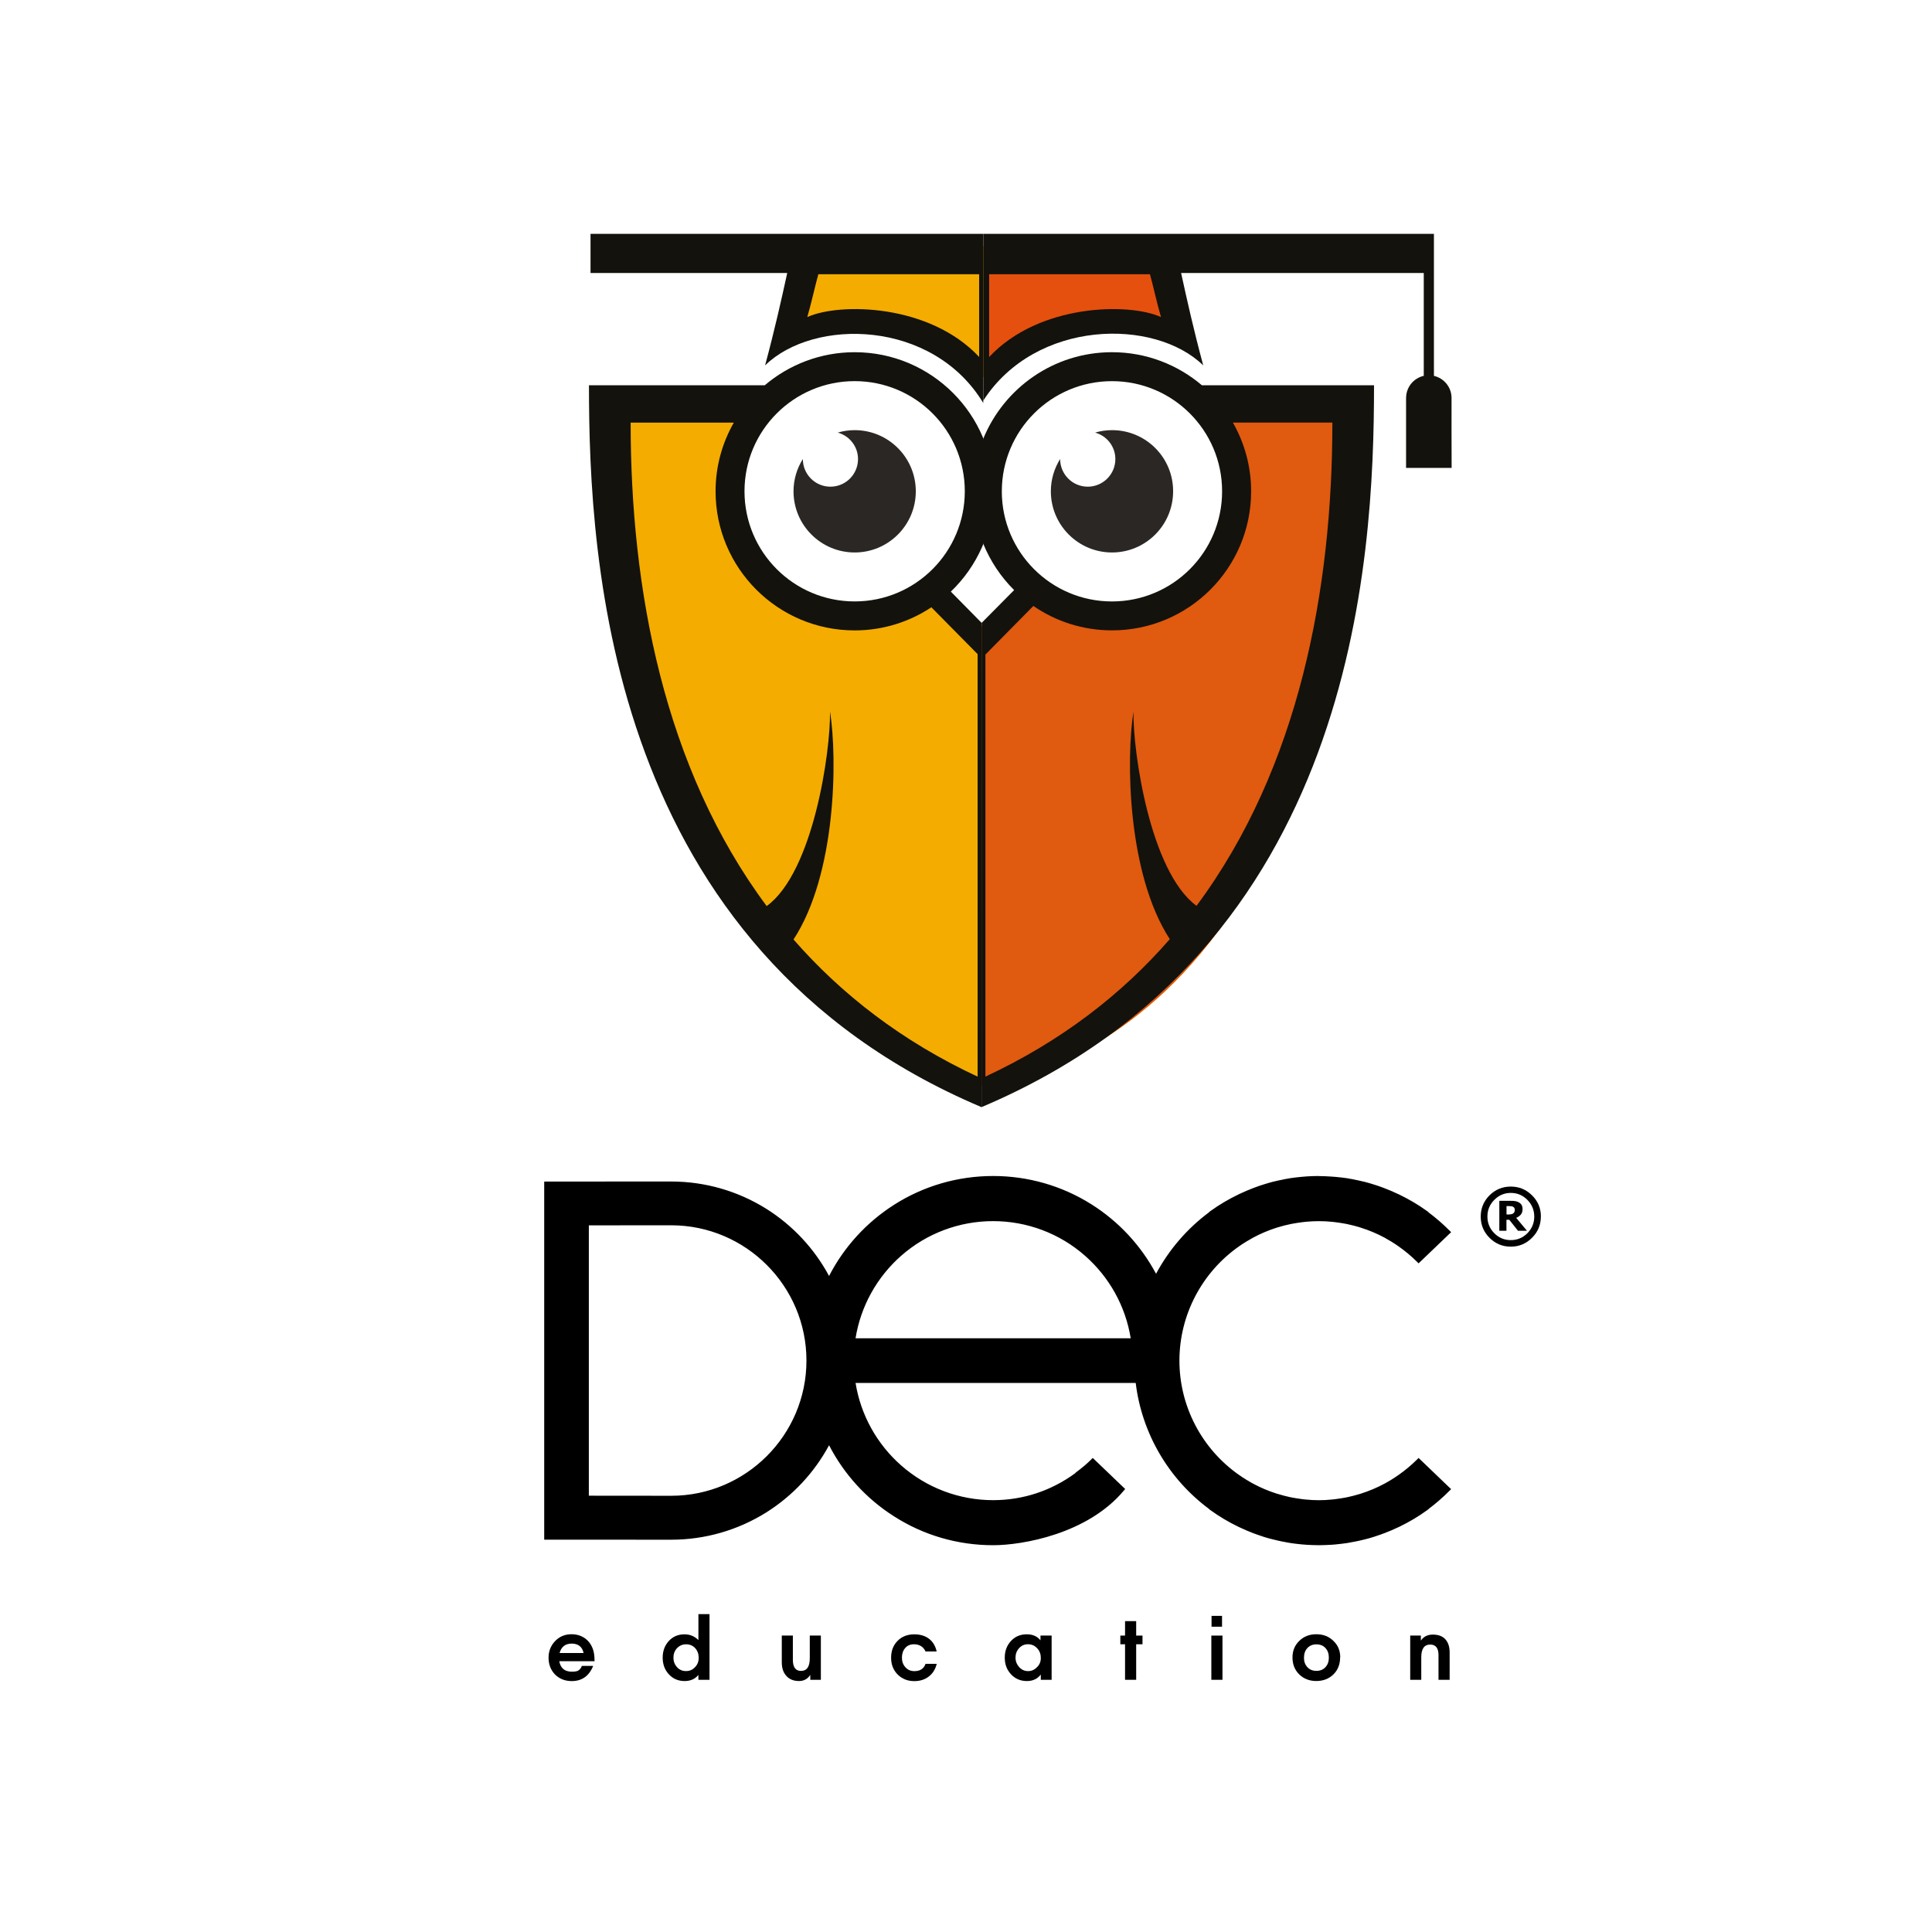 <?xml version="1.0" encoding="UTF-8" standalone="no"?>
<!-- Generator: Adobe Illustrator 16.0.0, SVG Export Plug-In . SVG Version: 6.00 Build 0)  -->
<!DOCTYPE svg  PUBLIC '-//W3C//DTD SVG 1.1//EN'  'http://www.w3.org/Graphics/SVG/1.1/DTD/svg11.dtd'>
<svg id="icons" xmlns="http://www.w3.org/2000/svg" enable-background="new 0 0 180.467 180.468" xml:space="preserve" height="180.47px" viewBox="0 0 180.467 180.468" width="180.47px" version="1.1" y="0px" x="0px" xmlns:xlink="http://www.w3.org/1999/xlink">
<switch>
	<g>
			<rect width="180.47" height="180.47" fill="#fff"/>
				<path d="m123.14 144.23c-0.364-0.004-0.739-0.017-1.146-0.051-0.135-0.006-0.261-0.008-0.382-0.027-0.383-0.031-0.727-0.076-1.053-0.123-0.113-0.015-0.215-0.037-0.328-0.054l-0.135-0.029c-0.213-0.036-0.428-0.083-0.645-0.128l-0.113-0.027c-0.139-0.029-0.277-0.061-0.421-0.1-0.276-0.064-0.554-0.147-0.843-0.242-0.194-0.058-0.394-0.128-0.639-0.213-0.109-0.044-0.223-0.084-0.332-0.124-0.43-0.16-0.846-0.336-1.246-0.524l-0.041-0.022c-0.021-0.015-0.049-0.021-0.071-0.038-0.929-0.441-1.796-0.959-2.579-1.521l-0.084-0.058 0.01-0.016c-3.856-2.823-6.371-7.134-6.915-11.857h-26.39c0.967 6.375 6.525 11.161 12.979 11.161 2.815 0 5.511-0.896 7.792-2.584v-0.025l0.043-0.032c0.546-0.407 1.002-0.798 1.395-1.185l0.076-0.074 2.883 2.753-0.063 0.079c-3.349 4.006-9.397 5.062-12.125 5.062-6.55 0-12.399-3.616-15.327-9.463-2.878 5.528-8.51 8.949-14.744 8.949-0.114 0-11.597-0.006-11.654-0.006l-0.102-0.002v-33.23l0.102-0.003c0.051 0 11.54-0.002 11.654-0.002 6.234 0 11.866 3.421 14.744 8.943 2.928-5.843 8.777-9.463 15.327-9.463 6.442 0 12.251 3.546 15.218 9.258 1.219-2.345 2.979-4.396 5.107-5.956l0.074-0.075c0.783-0.561 1.65-1.072 2.581-1.523 0.021-0.015 0.052-0.025 0.075-0.039l0.035-0.013c0.395-0.188 0.814-0.368 1.246-0.53 0.109-0.042 0.223-0.085 0.332-0.124 0.209-0.074 0.419-0.15 0.639-0.214 0.295-0.095 0.574-0.173 0.843-0.241 0.159-0.043 0.315-0.078 0.479-0.112l0.055-0.013c0.217-0.048 0.432-0.095 0.645-0.133l0.158-0.026c0.104-0.02 0.203-0.038 0.305-0.054 0.322-0.051 0.666-0.091 1.057-0.127 0.117-0.011 0.238-0.02 0.361-0.027 0.428-0.031 0.799-0.043 1.148-0.05h0.102c0.362 0.007 0.733 0.019 1.151 0.046 0.121 0.009 0.25 0.02 0.375 0.031 0.387 0.036 0.733 0.076 1.052 0.127 0.104 0.016 0.204 0.034 0.305 0.054l0.161 0.026c0.215 0.038 0.426 0.085 0.641 0.133l0.043 0.007c0.166 0.038 0.33 0.074 0.498 0.118 0.266 0.068 0.545 0.146 0.844 0.241 0.234 0.07 0.461 0.152 0.639 0.214 0.084 0.034 0.17 0.064 0.254 0.096l0.078 0.028c0.425 0.162 0.841 0.34 1.243 0.53l0.11 0.052c0.932 0.451 1.805 0.963 2.584 1.523l0.086 0.064-0.01 0.017c0.701 0.51 1.387 1.102 2.035 1.748l0.076 0.08-2.889 2.764-0.074-0.072c-0.547-0.541-1.145-1.038-1.77-1.475l-0.065-0.048c-0.07-0.051-0.138-0.093-0.204-0.139-0.274-0.177-0.551-0.344-0.82-0.501l-0.084-0.045c-0.037-0.02-0.068-0.041-0.1-0.061-0.711-0.378-1.465-0.698-2.239-0.945-0.049-0.016-0.214-0.059-0.214-0.059-0.318-0.099-0.641-0.182-0.968-0.254-0.097-0.017-0.188-0.04-0.282-0.057-0.299-0.057-0.625-0.107-0.988-0.151-0.04-0.004-0.074-0.008-0.109-0.016-0.049-0.004-0.094-0.01-0.146-0.013-0.439-0.045-0.85-0.062-1.256-0.062-0.404 0-0.812 0.017-1.257 0.062-0.05 0.003-0.101 0.013-0.145 0.013l-0.104 0.016c-0.365 0.044-0.692 0.095-0.99 0.151-0.095 0.017-0.188 0.04-0.281 0.057-0.33 0.072-0.655 0.155-0.97 0.254 0 0-0.179 0.046-0.212 0.06-0.781 0.246-1.531 0.566-2.24 0.946-0.038 0.02-0.072 0.039-0.102 0.061-0.029 0.014-0.054 0.031-0.084 0.043-0.289 0.166-0.566 0.333-0.818 0.501-0.096 0.058-0.182 0.122-0.273 0.187-3.536 2.459-5.652 6.492-5.652 10.785 0 4.3 2.116 8.333 5.652 10.795 0.102 0.065 0.185 0.123 0.273 0.184 0.252 0.165 0.525 0.33 0.818 0.495 0.03 0.019 0.055 0.032 0.087 0.05 0.032 0.022 0.061 0.036 0.099 0.062 0.709 0.377 1.459 0.694 2.24 0.941 0.041 0.016 0.09 0.024 0.133 0.04l0.076 0.021c0.317 0.096 0.643 0.178 0.973 0.251 0.094 0.022 0.187 0.039 0.281 0.061 0.303 0.054 0.628 0.106 0.992 0.147l0.1 0.015c0.047 0.005 0.098 0.015 0.147 0.018 0.448 0.044 0.86 0.065 1.257 0.065 0.398 0 0.808-0.021 1.256-0.065 0.053-0.003 0.098-0.013 0.146-0.018l0.109-0.015c0.355-0.041 0.684-0.094 0.988-0.147 0.094-0.021 0.186-0.038 0.282-0.061 0.327-0.073 0.649-0.155 0.968-0.251l0.025-0.008c0.061-0.016 0.123-0.034 0.188-0.053 0.774-0.247 1.528-0.564 2.239-0.941 0.026-0.023 0.06-0.04 0.096-0.059 0.026-0.018 0.059-0.035 0.088-0.054 0.274-0.154 0.55-0.319 0.82-0.495 0.062-0.041 0.12-0.089 0.188-0.128l0.082-0.056c0.625-0.441 1.226-0.937 1.77-1.477l0.074-0.074 2.889 2.761-0.076 0.074c-0.648 0.656-1.334 1.245-2.035 1.759l-0.076 0.076c-0.779 0.562-1.652 1.08-2.584 1.523-0.017 0.016-0.11 0.052-0.11 0.052-0.402 0.195-0.826 0.373-1.243 0.531l-0.036 0.012c-0.101 0.044-0.198 0.08-0.296 0.112-0.247 0.085-0.448 0.155-0.639 0.213-0.296 0.095-0.571 0.178-0.844 0.242-0.147 0.039-0.293 0.07-0.445 0.101l-0.09 0.026c-0.221 0.045-0.432 0.092-0.646 0.128l-0.139 0.029c-0.105 0.017-0.211 0.039-0.327 0.054-0.321 0.047-0.669 0.092-1.052 0.123-0.125 0.02-0.254 0.021-0.375 0.027-0.414 0.034-0.781 0.047-1.133 0.051h-0.131zm-60.443-4.4c7.023 0 12.74-5.713 12.74-12.738 0-7.021-5.717-12.738-12.74-12.738-0.031 0-5.064 0.004-7.801 0.004v25.47c2.737 0.01 7.77 0.01 7.801 0.01zm43.043-14.72c-0.961-6.371-6.518-11.159-12.972-11.159s-12.013 4.788-12.979 11.159h25.951z"/>
				<path d="m123.2 110.06c0.021 0 0.036 0.003 0.051 0.003 0.373 0 0.754 0.02 1.125 0.04 0.126 0.011 0.25 0.021 0.37 0.034 0.358 0.028 0.706 0.075 1.054 0.125 0.154 0.023 0.305 0.054 0.451 0.08 0.219 0.039 0.434 0.085 0.646 0.129 0.181 0.039 0.355 0.078 0.53 0.122 0.281 0.076 0.561 0.153 0.842 0.244 0.216 0.064 0.428 0.137 0.635 0.211 0.109 0.042 0.217 0.079 0.333 0.125 0.415 0.16 0.835 0.335 1.237 0.527 0.033 0.016 0.068 0.033 0.103 0.049 0.903 0.436 1.767 0.939 2.569 1.519l-0.007 0.016c0.753 0.543 1.452 1.147 2.104 1.806l-2.734 2.615c-0.548-0.549-1.146-1.049-1.782-1.491-0.092-0.063-0.181-0.123-0.271-0.183-0.27-0.183-0.544-0.346-0.83-0.504-0.061-0.034-0.119-0.072-0.186-0.108-0.713-0.384-1.471-0.704-2.256-0.956-0.07-0.018-0.139-0.039-0.211-0.061-0.32-0.097-0.652-0.179-0.98-0.252-0.096-0.02-0.188-0.036-0.281-0.059-0.33-0.062-0.664-0.111-1.002-0.151-0.082-0.011-0.166-0.028-0.252-0.03-0.42-0.041-0.838-0.062-1.268-0.062-0.427 0-0.85 0.021-1.27 0.062-0.082 0.002-0.166 0.02-0.251 0.03-0.335 0.04-0.67 0.09-0.997 0.151-0.098 0.022-0.189 0.039-0.285 0.059-0.33 0.073-0.66 0.155-0.98 0.252-0.068 0.021-0.143 0.043-0.211 0.061-0.785 0.252-1.537 0.572-2.256 0.956-0.066 0.036-0.119 0.074-0.187 0.108-0.282 0.158-0.558 0.321-0.827 0.504-0.094 0.06-0.179 0.119-0.273 0.183-3.438 2.396-5.695 6.372-5.695 10.878 0 4.505 2.258 8.484 5.695 10.882 0.095 0.058 0.18 0.12 0.273 0.18 0.27 0.181 0.545 0.347 0.827 0.505 0.067 0.032 0.12 0.071 0.187 0.104 0.719 0.388 1.471 0.704 2.256 0.953 0.068 0.022 0.143 0.042 0.211 0.066 0.32 0.095 0.65 0.177 0.98 0.253 0.096 0.021 0.188 0.034 0.285 0.057 0.327 0.061 0.662 0.112 0.997 0.154 0.085 0.009 0.169 0.024 0.251 0.027 0.42 0.045 0.843 0.065 1.27 0.065 0.43 0 0.848-0.021 1.268-0.065 0.086-0.003 0.17-0.019 0.252-0.027 0.338-0.042 0.672-0.094 1.002-0.154 0.094-0.022 0.186-0.036 0.281-0.057 0.328-0.076 0.66-0.158 0.98-0.253 0.072-0.024 0.141-0.044 0.211-0.066 0.785-0.249 1.543-0.565 2.256-0.953 0.066-0.033 0.125-0.072 0.186-0.104 0.286-0.158 0.561-0.324 0.83-0.505 0.091-0.06 0.18-0.122 0.271-0.18 0.637-0.447 1.234-0.944 1.782-1.491l2.734 2.612c-0.651 0.659-1.351 1.267-2.104 1.806l0.007 0.019c-0.803 0.577-1.666 1.079-2.569 1.514-0.034 0.019-0.069 0.032-0.103 0.054-0.402 0.189-0.822 0.365-1.237 0.523-0.116 0.044-0.224 0.081-0.333 0.123-0.207 0.076-0.419 0.146-0.635 0.213-0.281 0.09-0.561 0.166-0.842 0.237-0.175 0.05-0.35 0.089-0.53 0.128-0.212 0.047-0.427 0.092-0.646 0.129-0.146 0.028-0.297 0.059-0.451 0.082-0.348 0.053-0.695 0.095-1.054 0.121-0.12 0.016-0.244 0.022-0.37 0.032-0.371 0.026-0.752 0.044-1.125 0.044h-0.122c-0.384 0-0.754-0.018-1.128-0.044-0.122-0.01-0.249-0.017-0.374-0.032-0.354-0.026-0.705-0.068-1.045-0.121-0.156-0.023-0.309-0.054-0.459-0.082-0.217-0.037-0.429-0.082-0.641-0.129-0.178-0.039-0.359-0.078-0.534-0.128-0.282-0.071-0.563-0.147-0.841-0.237-0.213-0.066-0.423-0.137-0.633-0.213-0.113-0.042-0.221-0.079-0.33-0.123-0.42-0.158-0.834-0.334-1.24-0.523-0.037-0.021-0.068-0.035-0.104-0.054-0.903-0.435-1.768-0.937-2.569-1.514l0.01-0.019c-3.807-2.747-6.424-7.029-6.964-11.938h-26.624c0.914 6.432 6.422 11.376 13.103 11.376 2.964 0 5.691-0.989 7.899-2.639v-0.021c0.494-0.364 0.97-0.768 1.406-1.196l2.734 2.612c-3.088 3.702-8.77 5.024-12.04 5.024-6.741 0-12.565-3.912-15.325-9.589-2.725 5.384-8.299 9.076-14.746 9.076-0.049 0-11.602-0.005-11.65-0.005v-33.018c0.049 0 11.602-0.008 11.65-0.008 6.447 0 12.021 3.695 14.746 9.08 2.76-5.68 8.584-9.596 15.325-9.596 6.653 0 12.417 3.822 15.216 9.381 1.24-2.445 3.045-4.562 5.254-6.157l-0.01-0.016c0.802-0.579 1.666-1.083 2.569-1.519 0.036-0.016 0.067-0.033 0.104-0.049 0.406-0.192 0.82-0.367 1.24-0.527 0.109-0.046 0.217-0.083 0.33-0.125 0.21-0.074 0.42-0.146 0.633-0.211 0.277-0.091 0.559-0.168 0.841-0.244 0.175-0.044 0.356-0.083 0.534-0.122 0.212-0.044 0.424-0.09 0.641-0.129 0.15-0.026 0.303-0.057 0.459-0.08 0.34-0.05 0.691-0.097 1.045-0.125 0.125-0.013 0.252-0.023 0.374-0.034 0.374-0.021 0.744-0.04 1.128-0.04 0.015 0 0.027-0.003 0.044-0.003h0.043zm-43.534 15.16h26.205c-0.914-6.428-6.428-11.375-13.103-11.375-6.679 0-12.187 4.95-13.101 11.38zm-16.969 14.72c7.091 0 12.844-5.754 12.844-12.848 0-7.095-5.753-12.844-12.844-12.844-0.031 0-5.197 0-7.905 0.004v25.678c2.708 0.01 7.874 0.01 7.905 0.01zm60.503-30.09h-0.071c-0.35 0.002-0.725 0.017-1.145 0.042l-0.012 0.005c-0.122 0.008-0.244 0.018-0.362 0.029-0.396 0.036-0.739 0.076-1.063 0.124-0.102 0.021-0.206 0.038-0.308 0.055-0.054 0.01-0.103 0.022-0.153 0.026-0.24 0.047-0.451 0.092-0.648 0.134l-0.062 0.013c-0.159 0.035-0.32 0.071-0.48 0.111-0.269 0.074-0.553 0.149-0.852 0.248-0.238 0.07-0.463 0.15-0.638 0.214-0.113 0.042-0.224 0.081-0.339 0.126-0.432 0.164-0.856 0.344-1.254 0.534l-0.029 0.013c-0.027 0.013-0.057 0.026-0.079 0.038-0.937 0.45-1.812 0.969-2.601 1.536l-0.161 0.114 0.009 0.017c-2.05 1.52-3.758 3.498-4.965 5.755-1.416-2.65-3.497-4.893-6.051-6.498-2.738-1.724-5.91-2.636-9.165-2.636-3.302 0-6.509 0.932-9.269 2.697-2.577 1.646-4.666 3.937-6.059 6.642-1.376-2.56-3.396-4.724-5.859-6.274-2.662-1.666-5.731-2.55-8.885-2.55-0.114 0-11.604 0.004-11.656 0.004l-0.209 0.007v33.444l0.211 0.001c0.051 0 11.54 0.003 11.654 0.003 3.153 0 6.223-0.884 8.885-2.552 2.463-1.553 4.483-3.713 5.859-6.273 1.393 2.706 3.481 4.997 6.059 6.636 2.76 1.774 5.967 2.703 9.269 2.703 2.747 0 8.831-1.059 12.205-5.101l0.127-0.15-0.144-0.137-2.736-2.622-0.152-0.143-0.145 0.148c-0.389 0.387-0.841 0.775-1.385 1.176l-0.082 0.066v0.021c-2.256 1.661-4.91 2.534-7.688 2.534-3.163 0-6.202-1.147-8.575-3.229-2.283-2-3.799-4.736-4.277-7.719h26.168c0.568 4.686 3.057 8.958 6.865 11.779l-0.009 0.012 0.161 0.115c0.789 0.57 1.664 1.09 2.604 1.543 0.02 0.007 0.042 0.019 0.072 0.031l0.033 0.016c0.402 0.191 0.824 0.374 1.254 0.537 0.115 0.037 0.226 0.078 0.339 0.122 0.243 0.091 0.448 0.157 0.638 0.219 0.295 0.092 0.576 0.173 0.852 0.237 0.145 0.039 0.285 0.072 0.427 0.102l0.116 0.027c0.213 0.045 0.428 0.094 0.643 0.127l0.135 0.028c0.108 0.021 0.218 0.04 0.328 0.058 0.328 0.045 0.677 0.095 1.067 0.129 0.118 0.007 0.24 0.017 0.364 0.026l0.01 0.005c0.416 0.025 0.789 0.037 1.139 0.041h0.127c0.352-0.004 0.725-0.016 1.14-0.041 0.128-0.015 0.254-0.024 0.382-0.031 0.381-0.034 0.73-0.084 1.062-0.129 0.104-0.018 0.214-0.037 0.317-0.058l0.146-0.028c0.204-0.033 0.413-0.074 0.642-0.127l0.102-0.021c0.148-0.03 0.291-0.068 0.44-0.107 0.279-0.064 0.558-0.146 0.856-0.241 0.188-0.058 0.389-0.124 0.637-0.215 0.102-0.034 0.197-0.07 0.299-0.112l0.033-0.01c0.425-0.159 0.844-0.342 1.26-0.537 0.018-0.008 0.034-0.016 0.048-0.022 0.021-0.009 0.038-0.021 0.062-0.026 0.936-0.451 1.811-0.971 2.597-1.541l0.173-0.123-0.01-0.012c0.674-0.5 1.334-1.074 1.963-1.707l0.152-0.149-0.16-0.148-2.732-2.622-0.153-0.143-0.144 0.148c-0.542 0.537-1.133 1.029-1.757 1.464l-0.088 0.057c-0.058 0.044-0.116 0.085-0.182 0.126-0.263 0.177-0.538 0.342-0.814 0.497-0.028 0.018-0.058 0.032-0.088 0.048-0.035 0.018-0.063 0.04-0.095 0.053-0.7 0.381-1.451 0.695-2.218 0.94-0.06 0.022-0.124 0.037-0.188 0.057l-0.019 0.003c-0.319 0.098-0.642 0.18-0.966 0.252-0.092 0.014-0.188 0.034-0.278 0.057-0.302 0.057-0.626 0.106-0.985 0.152-0.029 0.002-0.07 0.004-0.105 0.011-0.049 0.004-0.092 0.01-0.145 0.016-0.443 0.047-0.852 0.065-1.244 0.065s-0.803-0.019-1.244-0.065c-0.051-0.006-0.101-0.012-0.149-0.016-0.032-0.007-0.068-0.009-0.103-0.011-0.359-0.046-0.678-0.096-0.983-0.152-0.091-0.022-0.184-0.043-0.275-0.057-0.33-0.072-0.65-0.154-0.964-0.252l-0.074-0.022c-0.047-0.008-0.096-0.021-0.137-0.037-0.768-0.245-1.52-0.56-2.218-0.94-0.036-0.016-0.069-0.035-0.097-0.053-0.031-0.016-0.057-0.03-0.088-0.048-0.288-0.166-0.564-0.332-0.814-0.497-0.086-0.057-0.172-0.114-0.25-0.173l-0.02-0.01c-3.512-2.444-5.605-6.442-5.605-10.702s2.094-8.258 5.605-10.703c0.093-0.059 0.178-0.12 0.27-0.183 0.252-0.165 0.526-0.332 0.816-0.492 0.029-0.017 0.053-0.03 0.08-0.048 0.033-0.021 0.066-0.041 0.103-0.059 0.698-0.379 1.45-0.693 2.218-0.939 0.034-0.01 0.078-0.022 0.117-0.033l0.094-0.028c0.313-0.095 0.634-0.179 0.961-0.246 0.095-0.021 0.188-0.039 0.278-0.058 0.3-0.055 0.624-0.107 0.983-0.152 0.034-0.004 0.07-0.008 0.106-0.01 0.045-0.007 0.095-0.015 0.146-0.018 0.436-0.043 0.844-0.062 1.244-0.062 0.406 0 0.808 0.02 1.244 0.062 0.053 0.003 0.096 0.011 0.145 0.018 0.035 0.002 0.076 0.006 0.105 0.01 0.363 0.045 0.688 0.098 0.985 0.152 0.095 0.019 0.187 0.037 0.278 0.058 0.324 0.067 0.646 0.151 0.966 0.246l0.06 0.017c0.047 0.019 0.1 0.033 0.147 0.049 0.771 0.242 1.518 0.557 2.224 0.936 0.028 0.015 0.064 0.037 0.091 0.056 0.032 0.017 0.058 0.03 0.086 0.051 0.276 0.149 0.552 0.317 0.814 0.492 0.071 0.047 0.136 0.092 0.201 0.139l0.068 0.044c0.624 0.434 1.215 0.927 1.757 1.466l0.144 0.145 0.153-0.142 2.732-2.618 0.16-0.149-0.152-0.152c-0.629-0.632-1.289-1.201-1.963-1.702l0.01-0.015-0.173-0.125c-0.786-0.567-1.661-1.085-2.601-1.538-0.02-0.009-0.037-0.021-0.058-0.024l-0.048-0.024c-0.406-0.192-0.835-0.375-1.254-0.534l-0.075-0.028c-0.09-0.034-0.176-0.064-0.265-0.098-0.174-0.063-0.4-0.144-0.639-0.214-0.304-0.099-0.58-0.174-0.853-0.248-0.168-0.04-0.334-0.078-0.497-0.112l-0.045-0.012c-0.209-0.045-0.425-0.089-0.642-0.134-0.058-0.007-0.108-0.017-0.166-0.026-0.099-0.017-0.198-0.035-0.297-0.055-0.325-0.048-0.673-0.088-1.062-0.124-0.128-0.012-0.254-0.021-0.378-0.029-0.425-0.03-0.798-0.045-1.144-0.047h-0.135zm-43.284 15.16c0.479-2.989 1.994-5.718 4.277-7.723 2.373-2.081 5.412-3.222 8.575-3.222 3.153 0 6.203 1.141 8.569 3.222 2.289 2.005 3.801 4.733 4.282 7.723h-25.704zm-24.913-10.55c2.763-0.001 7.663-0.006 7.694-0.006 6.962 0 12.633 5.67 12.633 12.635s-5.671 12.631-12.633 12.631c-0.031 0-4.932-0.004-7.694-0.007v-25.24z"/>
				<path d="m91.228 46.237c0 6.197-5.024 11.224-11.223 11.224-6.195 0-11.224-5.026-11.224-11.224s5.028-11.223 11.224-11.223c6.198 0.001 11.223 5.026 11.223 11.223" fill="#fff"/>
				<path d="m115.43 46.237c0 6.197-5.031 11.224-11.229 11.224-6.195 0-11.219-5.026-11.219-11.224s5.023-11.223 11.219-11.223c6.2 0.001 11.23 5.026 11.23 11.223" fill="#fff"/>
				<rect y="22.099" x="90.701" height="80.071" width="1.332" fill="#fff"/>
				<path d="m143.93 113.64c0 0.774-0.277 1.44-0.826 1.982-0.549 0.554-1.211 0.827-1.984 0.827-0.771 0-1.434-0.273-1.986-0.827-0.545-0.542-0.82-1.208-0.82-1.982 0-0.772 0.275-1.433 0.82-1.985 0.553-0.545 1.215-0.818 1.986-0.818 0.773 0 1.436 0.273 1.984 0.818 0.56 0.55 0.83 1.21 0.83 1.98m-0.62 0c0-0.601-0.217-1.119-0.639-1.552-0.43-0.434-0.945-0.654-1.551-0.654-0.602 0-1.119 0.221-1.545 0.654-0.43 0.433-0.64 0.951-0.64 1.552 0 0.608 0.21 1.121 0.64 1.557 0.426 0.433 0.943 0.646 1.545 0.646 0.605 0 1.121-0.214 1.551-0.646 0.43-0.44 0.64-0.95 0.64-1.56zm-0.67 1.33h-0.85l-0.814-1.027h-0.264v1.027h-0.664v-2.795h1.021c0.186 0 0.336 0.006 0.453 0.024s0.227 0.051 0.34 0.113c0.125 0.075 0.219 0.16 0.273 0.264 0.057 0.1 0.082 0.227 0.082 0.379 0 0.209-0.055 0.377-0.162 0.507-0.113 0.128-0.258 0.23-0.432 0.302l1.01 1.21zm-1.15-1.96c0-0.059-0.012-0.111-0.035-0.16-0.024-0.049-0.066-0.088-0.119-0.119-0.051-0.027-0.111-0.048-0.172-0.055-0.06-0.009-0.141-0.009-0.238-0.009h-0.207v0.784h0.158c0.098 0 0.189-0.01 0.274-0.025 0.089-0.014 0.149-0.041 0.2-0.081 0.044-0.034 0.082-0.077 0.104-0.136 0.03-0.04 0.04-0.11 0.04-0.19z"/>
				<path d="m54.359 155.61h1.049c-0.379 0.946-1.049 1.42-2.004 1.42-0.631 0-1.152-0.211-1.559-0.615-0.398-0.412-0.605-0.937-0.605-1.57 0-0.611 0.209-1.128 0.613-1.552 0.413-0.429 0.92-0.639 1.531-0.639 0.47 0 0.881 0.122 1.232 0.363 0.355 0.249 0.611 0.588 0.766 1.027 0.103 0.277 0.156 0.648 0.156 1.128h-3.296c0.113 0.649 0.505 0.979 1.167 0.979 0.256 0 0.444-0.027 0.574-0.083 0.171-0.1 0.296-0.25 0.376-0.47m0.155-1.19c-0.125-0.581-0.504-0.879-1.109-0.879-0.602 0-0.973 0.298-1.135 0.879h2.244z"/>
				<path d="m66.275 156.91h-1.037v-0.453c-0.312 0.377-0.74 0.57-1.287 0.57-0.6 0-1.096-0.214-1.479-0.637-0.383-0.416-0.572-0.934-0.572-1.554 0-0.604 0.184-1.118 0.564-1.541 0.385-0.422 0.873-0.633 1.475-0.633 0.514 0 0.947 0.183 1.299 0.54v-2.428h1.037v6.13zm-1.011-2.05c0-0.357-0.109-0.659-0.322-0.902-0.219-0.239-0.502-0.364-0.85-0.364-0.344 0-0.628 0.125-0.854 0.364-0.223 0.243-0.334 0.536-0.334 0.883 0 0.344 0.111 0.638 0.332 0.884 0.217 0.246 0.501 0.37 0.842 0.37 0.34 0 0.617-0.119 0.844-0.366 0.23-0.23 0.342-0.53 0.342-0.86z"/>
				<path d="m76.676 156.91h-0.988v-0.46c-0.244 0.38-0.596 0.575-1.055 0.575-0.514 0-0.914-0.167-1.201-0.501-0.27-0.307-0.406-0.72-0.406-1.249v-2.496h1.035v2.265c0 0.689 0.253 1.036 0.758 1.036 0.549 0 0.822-0.393 0.822-1.179v-2.122h1.035v4.13z"/>
				<path d="m87.498 155.42c-0.121 0.506-0.369 0.9-0.742 1.185-0.371 0.286-0.82 0.428-1.346 0.428-0.635 0-1.151-0.208-1.562-0.618-0.406-0.409-0.611-0.935-0.611-1.564 0-0.646 0.201-1.17 0.602-1.577 0.396-0.404 0.922-0.611 1.564-0.611 0.541 0 0.996 0.134 1.354 0.398 0.378 0.279 0.621 0.684 0.735 1.203h-1.038c-0.206-0.443-0.568-0.672-1.08-0.672-0.356 0-0.635 0.124-0.83 0.361-0.197 0.234-0.296 0.534-0.296 0.897 0 0.347 0.104 0.645 0.322 0.885 0.217 0.245 0.497 0.366 0.841 0.366 0.533 0 0.88-0.224 1.043-0.681h1.044z"/>
				<path d="m98.232 156.91h-1.012v-0.489c-0.314 0.4-0.742 0.606-1.294 0.606-0.608 0-1.104-0.214-1.493-0.637-0.389-0.418-0.579-0.934-0.579-1.554 0-0.612 0.19-1.124 0.571-1.542 0.386-0.424 0.877-0.634 1.484-0.634 0.557 0 0.99 0.189 1.281 0.564v-0.446h1.041v4.13zm-1.011-2.05c0-0.348-0.109-0.646-0.34-0.895-0.228-0.247-0.516-0.376-0.863-0.376-0.335 0-0.615 0.129-0.832 0.374-0.217 0.239-0.328 0.535-0.328 0.873s0.115 0.63 0.34 0.884c0.225 0.249 0.502 0.379 0.838 0.379 0.324 0 0.602-0.127 0.84-0.379 0.233-0.22 0.345-0.51 0.345-0.84z"/>
				<polygon points="106.72 153.59 106.13 153.59 106.13 156.91 105.09 156.91 105.09 153.59 104.65 153.59 104.65 152.78 105.09 152.78 105.09 151.43 106.13 151.43 106.13 152.78 106.72 152.78"/>
				<path d="m114.19 156.91h-1.039v-4.13h1.039v4.13zm-0.04-4.96h-0.98v-1.012h0.98v1.01z"/>
				<path d="m125.18 154.82c0 0.648-0.21 1.177-0.628 1.588-0.414 0.403-0.949 0.615-1.598 0.615-0.647 0-1.178-0.212-1.596-0.62-0.42-0.415-0.627-0.938-0.627-1.583 0-0.63 0.215-1.143 0.643-1.554 0.425-0.412 0.953-0.612 1.58-0.612 0.641 0 1.164 0.2 1.588 0.612 0.44 0.41 0.65 0.92 0.65 1.55m-3.39 0.03c0 0.357 0.104 0.647 0.314 0.878 0.213 0.234 0.496 0.351 0.848 0.351 0.357 0 0.641-0.116 0.85-0.351 0.211-0.23 0.314-0.521 0.314-0.878 0-0.37-0.102-0.667-0.311-0.895-0.205-0.233-0.49-0.351-0.854-0.351-0.352 0-0.635 0.117-0.848 0.353-0.21 0.23-0.31 0.53-0.31 0.89z"/>
				<path d="m135.41 156.91h-1.04v-2.305c0-0.653-0.255-0.987-0.774-0.987-0.555 0-0.836 0.393-0.836 1.181v2.111h-1.033v-4.131h0.995v0.469c0.254-0.374 0.628-0.561 1.114-0.561 0.521 0 0.906 0.146 1.172 0.436 0.266 0.296 0.402 0.701 0.402 1.222v2.57z"/>
				<path d="m91.521 101.44s34.76-2.705 34.76-63.176c-15.236 0-20.738 4.383-34.746 21.576-5.992-6.318-9.293-22.396-34.453-22.396 0.001 19.284 1.255 50.469 34.44 63.996" fill="#F5AC00"/>
				<path d="m91.521 101.44s34.76-2.705 34.76-63.176c-18.514-2.272-25.041 14.166-34.746 20.352 0.001 18.557-0.013 29.61-0.013 42.824" fill="#E05A0F"/>
				<path d="m109.55 30.346c-12.496-1.805-17.791 4.727-17.791 4.727v-12.068h16.514s1.31 6.035 1.28 7.341" fill="#E5500E"/>
				<path d="m73.814 30.473c12.233-2.125 18.113 4.827 18.113 4.827v-12.295h-16.513s-2.594 5.838-1.6 7.468" fill="#F5AC00"/>
				<path d="m90.876 46.009c0 6.201-5.032 11.23-11.233 11.23-6.203 0-11.235-5.029-11.235-11.23 0-6.205 5.032-11.232 11.235-11.232 6.201-0.001 11.233 5.027 11.233 11.232" fill="#fff"/>
				<path d="m115.1 46.009c0 6.201-5.028 11.23-11.232 11.23s-11.233-5.029-11.233-11.23c0-6.205 5.029-11.232 11.233-11.232s11.23 5.027 11.23 11.232" fill="#fff"/>
				<path d="m103.87 40.18c-0.548 0-1.074 0.081-1.576 0.228 1.086 0.301 1.891 1.289 1.891 2.473 0 1.423-1.156 2.58-2.579 2.58-1.425 0-2.579-1.157-2.579-2.58 0-0.002 0.002-0.005 0.002-0.006-0.549 0.876-0.87 1.909-0.87 3.016 0 3.156 2.558 5.715 5.712 5.715s5.709-2.559 5.709-5.715c0.01-3.154-2.55-5.711-5.7-5.711" fill="#2B2724"/>
				<path d="m79.834 40.18c-0.547 0-1.076 0.081-1.577 0.228 1.086 0.301 1.89 1.289 1.89 2.473 0 1.423-1.153 2.58-2.578 2.58-1.426 0-2.576-1.157-2.576-2.58v-0.006c-0.547 0.876-0.871 1.909-0.871 3.016 0 3.156 2.559 5.715 5.713 5.715 3.152 0 5.709-2.559 5.709-5.715-0.001-3.154-2.558-5.711-5.71-5.711" fill="#2B2724"/>
				<path d="m91.846 21.846h-36.686v3.655h18.374c-0.543 2.477-1.148 5.214-2.069 8.632 4.54-4.441 15.646-4.312 20.381 3.513v-15.8zm-0.383 11.499c-4.643-4.973-13.043-5.094-16.055-3.727 0.377-1.281 0.709-2.846 1.033-3.999h15.021v7.726z" fill="#13120D"/>
				<path d="m131.34 37.175v6.533h4.256s-0.02-6.533-0.008-6.533c0-1.007-0.705-1.848-1.646-2.065v-13.264h-42.093v15.571c4.902-7.597 16.004-7.726 20.545-3.284-0.92-3.418-1.525-6.155-2.067-8.632h22.666v9.605c-0.95 0.218-1.65 1.06-1.65 2.069m-38.949-3.83v-7.726h15.023c0.322 1.153 0.652 2.718 1.032 3.999-3-1.367-11.405-1.246-16.049 3.727z" fill="#13120D"/>
				<path d="m91.693 58.183l-2.875-2.92c2.463-2.363 4.007-5.684 4.007-9.373 0-7.173-5.817-12.99-12.991-12.99-3.203 0-6.133 1.165-8.401 3.089h-16.419c0 16.467 1.773 52.67 36.669 67.429 0-4.604 0.01-45.237 0.01-45.237m-1.572-12.293c0 5.687-4.605 10.291-10.287 10.291-5.684 0-10.291-4.604-10.291-10.291 0-5.681 4.607-10.286 10.291-10.286 5.682 0 10.287 4.605 10.287 10.286zm1.197 54.68c-7.086-3.308-12.729-7.698-17.195-12.811 3.996-6.106 4.111-16.9 3.408-21.298 0.059 3.726-1.555 15.009-5.916 18.178-9.629-12.94-12.708-29.646-12.708-45.16h9.638c-1.081 1.895-1.704 4.082-1.704 6.414 0 7.178 5.815 12.995 12.993 12.995 2.648 0 5.111-0.798 7.164-2.159l4.32 4.374v39.467z" fill="#13120D"/>
				<path d="m112.27 35.988c-2.268-1.924-5.196-3.089-8.4-3.089-5.436 0-10.084 3.343-12.023 8.08v9.818c0.668 1.634 1.652 3.104 2.882 4.323l-3.034 3.062s-0.011 40-0.011 45.234c34.889-14.759 36.663-50.962 36.663-67.429h-16.08zm-18.69 9.905c0-5.684 4.605-10.289 10.289-10.289 5.682 0 10.287 4.605 10.287 10.289s-4.605 10.288-10.287 10.288c-5.684 0-10.29-4.605-10.29-10.288zm12.3 20.565c-0.703 4.391-0.586 15.156 3.39 21.267-4.466 5.13-10.122 9.529-17.223 12.842v-39.424l4.479-4.541c2.091 1.438 4.621 2.28 7.349 2.28 7.176 0 12.992-5.817 12.992-12.992 0-2.337-0.624-4.522-1.703-6.417h9.293c0 15.504-3.076 32.203-12.691 45.141-4.35-3.2-5.95-14.441-5.89-18.159z" fill="#13120D"/>
	</g>
</switch>
</svg>
